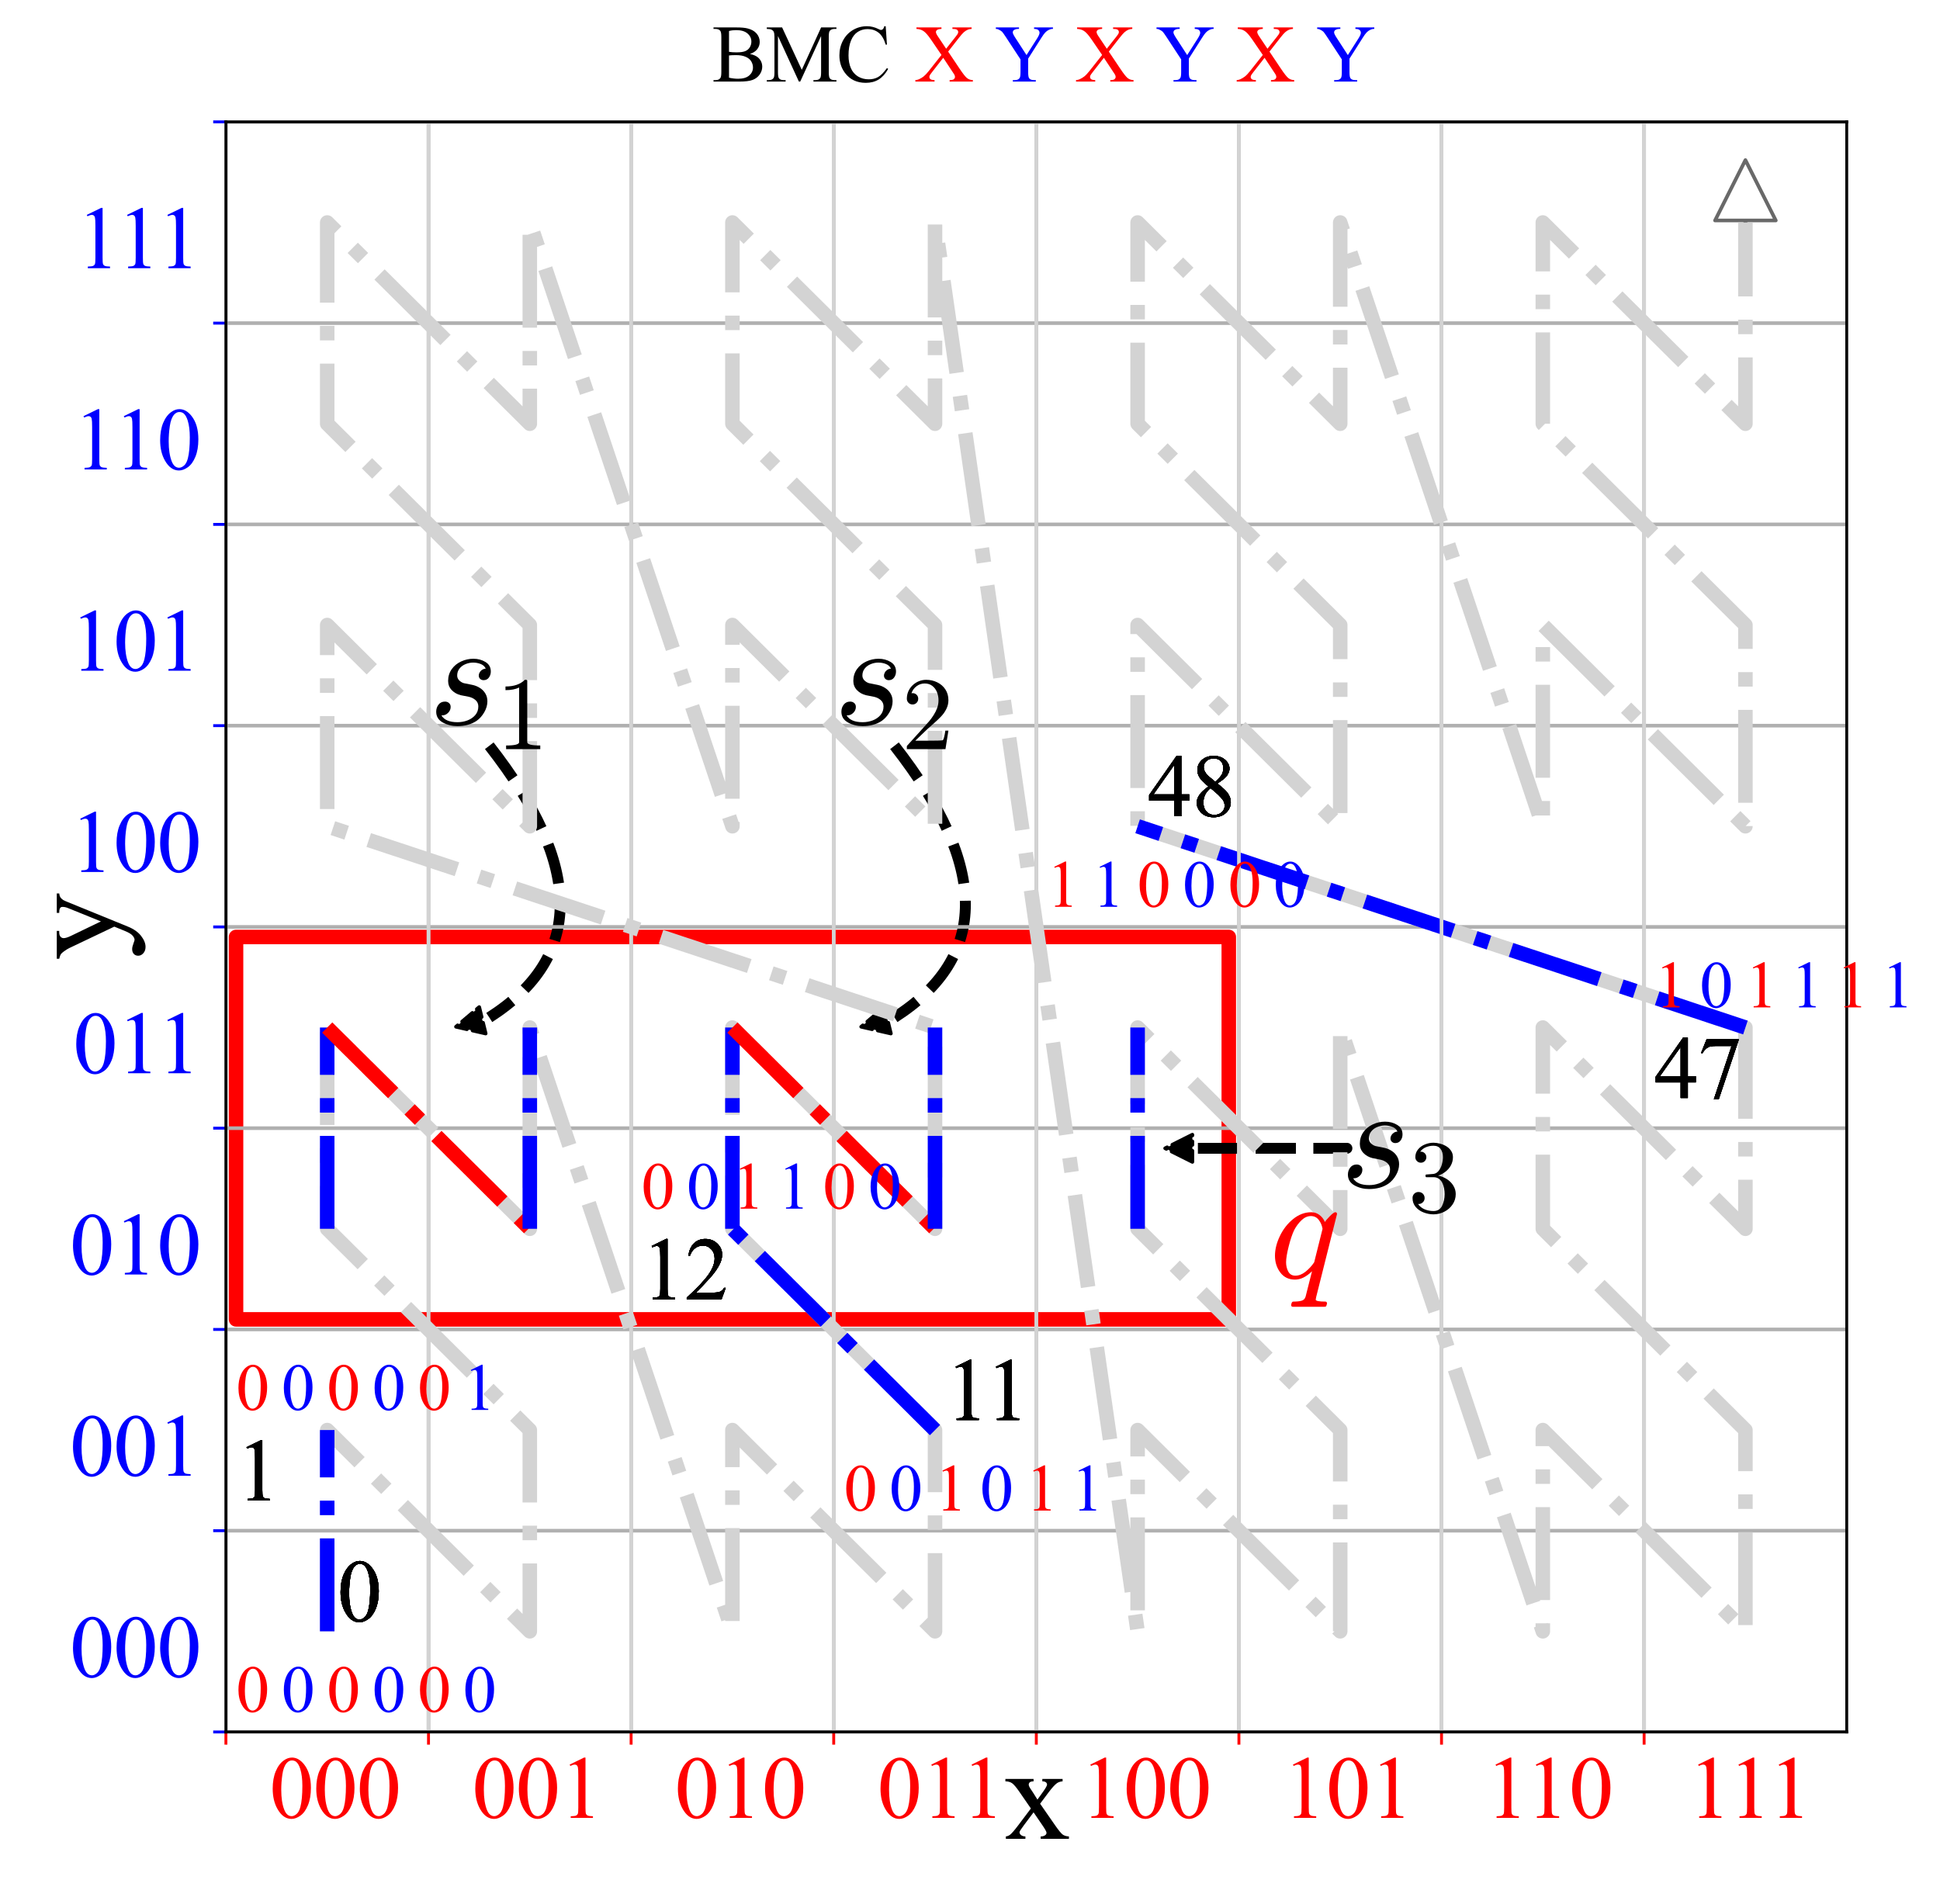 <?xml version="1.0" encoding="utf-8" standalone="no"?>
<!DOCTYPE svg PUBLIC "-//W3C//DTD SVG 1.1//EN"
  "http://www.w3.org/Graphics/SVG/1.1/DTD/svg11.dtd">
<svg xmlns:xlink="http://www.w3.org/1999/xlink" width="534.308pt" height="524.549pt" viewBox="0 0 534.308 524.549" xmlns="http://www.w3.org/2000/svg" version="1.1">
 <defs>
  <style type="text/css">*{stroke-linejoin: round; stroke-linecap: butt}</style>
 </defs>
 <g id="figure_1">
  <g id="patch_1">
   <path d="M 0 524.549 
L 534.308 524.549 
L 534.308 0 
L 0 0 
z
" style="fill: #ffffff"/>
  </g>
  <g id="axes_1">
   <g id="patch_2">
    <path d="M 62.218 477.084 
L 508.618 477.084 
L 508.618 33.564 
L 62.218 33.564 
z
" style="fill: #ffffff"/>
   </g>
   <g id="patch_3">
    <path d="M 65.008 363.432 
L 338.428 363.432 
L 338.428 258.096 
L 65.008 258.096 
L 65.008 363.432 
z
" clip-path="url(#p3f244a6ca2)" style="fill: none; stroke: #ff0000; stroke-width: 4; stroke-linejoin: miter"/>
   </g>
   <g id="patch_4">
    <path d="M 246.358 205.428 
Q 285.418 255.324 246.358 280.272 
" clip-path="url(#p3f244a6ca2)" style="fill: none; stroke-dasharray: 11.1,4.8; stroke-dashoffset: 0; stroke: #000000; stroke-width: 3; stroke-linejoin: miter"/>
   </g>
   <g id="patch_5">
    <path d="M 245.362 284.697 
Q 241.274 283.764 237.187 282.832 
Q 240.385 280.121 243.584 277.411 
z
" clip-path="url(#p3f244a6ca2)" style="stroke-dasharray: 3.7,1.6; stroke-dashoffset: 0; stroke: #000000; stroke-linecap: round"/>
   </g>
   <g id="patch_6">
    <path d="M 134.758 205.428 
Q 173.818 255.324 134.758 280.272 
" clip-path="url(#p3f244a6ca2)" style="fill: none; stroke-dasharray: 11.1,4.8; stroke-dashoffset: 0; stroke: #000000; stroke-width: 3; stroke-linejoin: miter"/>
   </g>
   <g id="patch_7">
    <path d="M 133.762 284.697 
Q 129.674 283.764 125.587 282.832 
Q 128.785 280.121 131.984 277.411 
z
" clip-path="url(#p3f244a6ca2)" style="stroke-dasharray: 3.7,1.6; stroke-dashoffset: 0; stroke: #000000; stroke-linecap: round"/>
   </g>
   <g id="patch_8">
    <path d="M 369.118 316.308 
Q 380.278 316.308 324.478 316.308 
" clip-path="url(#p3f244a6ca2)" style="fill: none; stroke-dasharray: 11.1,4.8; stroke-dashoffset: 0; stroke: #000000; stroke-width: 3; stroke-linejoin: miter"/>
   </g>
   <g id="patch_9">
    <path d="M 328.4 320.058 
Q 324.65 318.183 320.9 316.308 
Q 324.65 314.433 328.4 312.558 
z
" clip-path="url(#p3f244a6ca2)" style="stroke-dasharray: 6.4,1.6,1,1.6; stroke-dashoffset: 0; stroke: #000000; stroke-linecap: round"/>
   </g>
   <g id="patch_10">
    <path d="M 480.718 44.098 
L 489.088 60.73 
L 480.746 60.73 
L 480.746 61.284 
L 480.69 61.284 
L 480.69 60.73 
L 472.348 60.73 
L 480.718 44.098 
z
" clip-path="url(#p3f244a6ca2)" style="fill: none; stroke: #696969; stroke-linejoin: miter"/>
   </g>
   <g id="matplotlib.axis_1">
    <g id="xtick_1">
     <g id="line2d_1">
      <path d="M 62.218 477.084 
L 62.218 33.564 
" clip-path="url(#p3f244a6ca2)" style="fill: none; stroke: #b0b0b0; stroke-linecap: square"/>
     </g>
     <g id="line2d_2">
      <defs>
       <path id="m0cca8b094d" d="M 0 0 
L 0 3.5 
" style="stroke: #ff0000; stroke-width: 0.8"/>
      </defs>
      <g>
       <use xlink:href="#m0cca8b094d" x="62.218" y="477.084" style="fill: #ff0000; stroke: #ff0000; stroke-width: 0.8"/>
      </g>
     </g>
     <g id="text_1">
      <!--   000 -->
      <g style="fill: #ff0000" transform="translate(62.218 500.749) scale(0.24 -0.24)">
       <defs>
        <path id="TimesNewRomanPSMT-20" transform="scale(0.016)"/>
        <path id="TimesNewRomanPSMT-30" d="M 231 2094 
Q 231 2819 450 3342 
Q 669 3866 1031 4122 
Q 1313 4325 1613 4325 
Q 2100 4325 2488 3828 
Q 2972 3213 2972 2159 
Q 2972 1422 2759 906 
Q 2547 391 2217 158 
Q 1888 -75 1581 -75 
Q 975 -75 572 641 
Q 231 1244 231 2094 
z
M 844 2016 
Q 844 1141 1059 588 
Q 1238 122 1591 122 
Q 1759 122 1940 273 
Q 2122 425 2216 781 
Q 2359 1319 2359 2297 
Q 2359 3022 2209 3506 
Q 2097 3866 1919 4016 
Q 1791 4119 1609 4119 
Q 1397 4119 1231 3928 
Q 1006 3669 925 3112 
Q 844 2556 844 2016 
z
" transform="scale(0.016)"/>
       </defs>
       <use xlink:href="#TimesNewRomanPSMT-20"/>
       <use xlink:href="#TimesNewRomanPSMT-20" x="25"/>
       <use xlink:href="#TimesNewRomanPSMT-30" x="50"/>
       <use xlink:href="#TimesNewRomanPSMT-30" x="100"/>
       <use xlink:href="#TimesNewRomanPSMT-30" x="150"/>
      </g>
     </g>
    </g>
    <g id="xtick_2">
     <g id="line2d_3">
      <path d="M 118.018 477.084 
L 118.018 33.564 
" clip-path="url(#p3f244a6ca2)" style="fill: none; stroke: #b0b0b0; stroke-linecap: square"/>
     </g>
     <g id="line2d_4">
      <g>
       <use xlink:href="#m0cca8b094d" x="118.018" y="477.084" style="fill: #ff0000; stroke: #ff0000; stroke-width: 0.8"/>
      </g>
     </g>
     <g id="text_2">
      <!--   001 -->
      <g style="fill: #ff0000" transform="translate(118.018 500.749) scale(0.24 -0.24)">
       <defs>
        <path id="TimesNewRomanPSMT-31" d="M 750 3822 
L 1781 4325 
L 1884 4325 
L 1884 747 
Q 1884 391 1914 303 
Q 1944 216 2037 169 
Q 2131 122 2419 116 
L 2419 0 
L 825 0 
L 825 116 
Q 1125 122 1212 167 
Q 1300 213 1334 289 
Q 1369 366 1369 747 
L 1369 3034 
Q 1369 3497 1338 3628 
Q 1316 3728 1258 3775 
Q 1200 3822 1119 3822 
Q 1003 3822 797 3725 
L 750 3822 
z
" transform="scale(0.016)"/>
       </defs>
       <use xlink:href="#TimesNewRomanPSMT-20"/>
       <use xlink:href="#TimesNewRomanPSMT-20" x="25"/>
       <use xlink:href="#TimesNewRomanPSMT-30" x="50"/>
       <use xlink:href="#TimesNewRomanPSMT-30" x="100"/>
       <use xlink:href="#TimesNewRomanPSMT-31" x="150"/>
      </g>
     </g>
    </g>
    <g id="xtick_3">
     <g id="line2d_5">
      <path d="M 173.818 477.084 
L 173.818 33.564 
" clip-path="url(#p3f244a6ca2)" style="fill: none; stroke: #b0b0b0; stroke-linecap: square"/>
     </g>
     <g id="line2d_6">
      <g>
       <use xlink:href="#m0cca8b094d" x="173.818" y="477.084" style="fill: #ff0000; stroke: #ff0000; stroke-width: 0.8"/>
      </g>
     </g>
     <g id="text_3">
      <!--   010 -->
      <g style="fill: #ff0000" transform="translate(173.818 500.749) scale(0.24 -0.24)">
       <use xlink:href="#TimesNewRomanPSMT-20"/>
       <use xlink:href="#TimesNewRomanPSMT-20" x="25"/>
       <use xlink:href="#TimesNewRomanPSMT-30" x="50"/>
       <use xlink:href="#TimesNewRomanPSMT-31" x="100"/>
       <use xlink:href="#TimesNewRomanPSMT-30" x="150"/>
      </g>
     </g>
    </g>
    <g id="xtick_4">
     <g id="line2d_7">
      <path d="M 229.618 477.084 
L 229.618 33.564 
" clip-path="url(#p3f244a6ca2)" style="fill: none; stroke: #b0b0b0; stroke-linecap: square"/>
     </g>
     <g id="line2d_8">
      <g>
       <use xlink:href="#m0cca8b094d" x="229.618" y="477.084" style="fill: #ff0000; stroke: #ff0000; stroke-width: 0.8"/>
      </g>
     </g>
     <g id="text_4">
      <!--   011 -->
      <g style="fill: #ff0000" transform="translate(229.618 500.749) scale(0.24 -0.24)">
       <use xlink:href="#TimesNewRomanPSMT-20"/>
       <use xlink:href="#TimesNewRomanPSMT-20" x="25"/>
       <use xlink:href="#TimesNewRomanPSMT-30" x="50"/>
       <use xlink:href="#TimesNewRomanPSMT-31" x="100"/>
       <use xlink:href="#TimesNewRomanPSMT-31" x="146.25"/>
      </g>
     </g>
    </g>
    <g id="xtick_5">
     <g id="line2d_9">
      <path d="M 285.418 477.084 
L 285.418 33.564 
" clip-path="url(#p3f244a6ca2)" style="fill: none; stroke: #b0b0b0; stroke-linecap: square"/>
     </g>
     <g id="line2d_10">
      <g>
       <use xlink:href="#m0cca8b094d" x="285.418" y="477.084" style="fill: #ff0000; stroke: #ff0000; stroke-width: 0.8"/>
      </g>
     </g>
     <g id="text_5">
      <!--   100 -->
      <g style="fill: #ff0000" transform="translate(285.418 500.749) scale(0.24 -0.24)">
       <use xlink:href="#TimesNewRomanPSMT-20"/>
       <use xlink:href="#TimesNewRomanPSMT-20" x="25"/>
       <use xlink:href="#TimesNewRomanPSMT-31" x="50"/>
       <use xlink:href="#TimesNewRomanPSMT-30" x="100"/>
       <use xlink:href="#TimesNewRomanPSMT-30" x="150"/>
      </g>
     </g>
    </g>
    <g id="xtick_6">
     <g id="line2d_11">
      <path d="M 341.218 477.084 
L 341.218 33.564 
" clip-path="url(#p3f244a6ca2)" style="fill: none; stroke: #b0b0b0; stroke-linecap: square"/>
     </g>
     <g id="line2d_12">
      <g>
       <use xlink:href="#m0cca8b094d" x="341.218" y="477.084" style="fill: #ff0000; stroke: #ff0000; stroke-width: 0.8"/>
      </g>
     </g>
     <g id="text_6">
      <!--   101 -->
      <g style="fill: #ff0000" transform="translate(341.218 500.749) scale(0.24 -0.24)">
       <use xlink:href="#TimesNewRomanPSMT-20"/>
       <use xlink:href="#TimesNewRomanPSMT-20" x="25"/>
       <use xlink:href="#TimesNewRomanPSMT-31" x="50"/>
       <use xlink:href="#TimesNewRomanPSMT-30" x="100"/>
       <use xlink:href="#TimesNewRomanPSMT-31" x="150"/>
      </g>
     </g>
    </g>
    <g id="xtick_7">
     <g id="line2d_13">
      <path d="M 397.018 477.084 
L 397.018 33.564 
" clip-path="url(#p3f244a6ca2)" style="fill: none; stroke: #b0b0b0; stroke-linecap: square"/>
     </g>
     <g id="line2d_14">
      <g>
       <use xlink:href="#m0cca8b094d" x="397.018" y="477.084" style="fill: #ff0000; stroke: #ff0000; stroke-width: 0.8"/>
      </g>
     </g>
     <g id="text_7">
      <!--   110 -->
      <g style="fill: #ff0000" transform="translate(397.018 500.749) scale(0.24 -0.24)">
       <use xlink:href="#TimesNewRomanPSMT-20"/>
       <use xlink:href="#TimesNewRomanPSMT-20" x="25"/>
       <use xlink:href="#TimesNewRomanPSMT-31" x="50"/>
       <use xlink:href="#TimesNewRomanPSMT-31" x="96.25"/>
       <use xlink:href="#TimesNewRomanPSMT-30" x="146.25"/>
      </g>
     </g>
    </g>
    <g id="xtick_8">
     <g id="line2d_15">
      <path d="M 452.818 477.084 
L 452.818 33.564 
" clip-path="url(#p3f244a6ca2)" style="fill: none; stroke: #b0b0b0; stroke-linecap: square"/>
     </g>
     <g id="line2d_16">
      <g>
       <use xlink:href="#m0cca8b094d" x="452.818" y="477.084" style="fill: #ff0000; stroke: #ff0000; stroke-width: 0.8"/>
      </g>
     </g>
     <g id="text_8">
      <!--   111 -->
      <g style="fill: #ff0000" transform="translate(452.818 500.749) scale(0.24 -0.24)">
       <use xlink:href="#TimesNewRomanPSMT-20"/>
       <use xlink:href="#TimesNewRomanPSMT-20" x="25"/>
       <use xlink:href="#TimesNewRomanPSMT-31" x="50"/>
       <use xlink:href="#TimesNewRomanPSMT-31" x="96.25"/>
       <use xlink:href="#TimesNewRomanPSMT-31" x="142.5"/>
      </g>
     </g>
    </g>
    <g id="text_9">
     <!-- x -->
     <g transform="translate(276.418 506.517) scale(0.36 -0.36)">
      <defs>
       <path id="TimesNewRomanPSMT-78" d="M 84 2863 
L 1431 2863 
L 1431 2747 
Q 1303 2747 1251 2703 
Q 1200 2659 1200 2588 
Q 1200 2513 1309 2356 
Q 1344 2306 1413 2200 
L 1616 1875 
L 1850 2200 
Q 2075 2509 2075 2591 
Q 2075 2656 2022 2701 
Q 1969 2747 1850 2747 
L 1850 2863 
L 2819 2863 
L 2819 2747 
Q 2666 2738 2553 2663 
Q 2400 2556 2134 2200 
L 1744 1678 
L 2456 653 
Q 2719 275 2831 198 
Q 2944 122 3122 113 
L 3122 0 
L 1772 0 
L 1772 113 
Q 1913 113 1991 175 
Q 2050 219 2050 291 
Q 2050 363 1850 653 
L 1431 1266 
L 972 653 
Q 759 369 759 316 
Q 759 241 829 180 
Q 900 119 1041 113 
L 1041 0 
L 106 0 
L 106 113 
Q 219 128 303 191 
Q 422 281 703 653 
L 1303 1450 
L 759 2238 
Q 528 2575 401 2661 
Q 275 2747 84 2747 
L 84 2863 
z
" transform="scale(0.016)"/>
      </defs>
      <use xlink:href="#TimesNewRomanPSMT-78"/>
     </g>
    </g>
   </g>
   <g id="matplotlib.axis_2">
    <g id="ytick_1">
     <g id="line2d_17">
      <path d="M 62.218 477.084 
L 508.618 477.084 
" clip-path="url(#p3f244a6ca2)" style="fill: none; stroke: #b0b0b0; stroke-linecap: square"/>
     </g>
     <g id="line2d_18">
      <defs>
       <path id="m54878275e0" d="M 0 0 
L -3.5 0 
" style="stroke: #0000ff; stroke-width: 0.8"/>
      </defs>
      <g>
       <use xlink:href="#m54878275e0" x="62.218" y="477.084" style="fill: #0000ff; stroke: #0000ff; stroke-width: 0.8"/>
      </g>
     </g>
     <g id="text_10">
      <!-- 000 -->
      <g style="fill: #0000ff" transform="translate(19.218 461.952) scale(0.24 -0.24)">
       <use xlink:href="#TimesNewRomanPSMT-30"/>
       <use xlink:href="#TimesNewRomanPSMT-30" x="50"/>
       <use xlink:href="#TimesNewRomanPSMT-30" x="100"/>
      </g>
      <!--  -->
      <g style="fill: #0000ff" transform="translate(55.218 487.083) scale(0.24 -0.24)"/>
      <!--  -->
      <g style="fill: #0000ff" transform="translate(55.218 512.215) scale(0.24 -0.24)"/>
     </g>
    </g>
    <g id="ytick_2">
     <g id="line2d_19">
      <path d="M 62.218 421.644 
L 508.618 421.644 
" clip-path="url(#p3f244a6ca2)" style="fill: none; stroke: #b0b0b0; stroke-linecap: square"/>
     </g>
     <g id="line2d_20">
      <g>
       <use xlink:href="#m54878275e0" x="62.218" y="421.644" style="fill: #0000ff; stroke: #0000ff; stroke-width: 0.8"/>
      </g>
     </g>
     <g id="text_11">
      <!-- 001 -->
      <g style="fill: #0000ff" transform="translate(19.218 406.512) scale(0.24 -0.24)">
       <use xlink:href="#TimesNewRomanPSMT-30"/>
       <use xlink:href="#TimesNewRomanPSMT-30" x="50"/>
       <use xlink:href="#TimesNewRomanPSMT-31" x="100"/>
      </g>
      <!--  -->
      <g style="fill: #0000ff" transform="translate(55.218 431.643) scale(0.24 -0.24)"/>
      <!--  -->
      <g style="fill: #0000ff" transform="translate(55.218 456.775) scale(0.24 -0.24)"/>
     </g>
    </g>
    <g id="ytick_3">
     <g id="line2d_21">
      <path d="M 62.218 366.204 
L 508.618 366.204 
" clip-path="url(#p3f244a6ca2)" style="fill: none; stroke: #b0b0b0; stroke-linecap: square"/>
     </g>
     <g id="line2d_22">
      <g>
       <use xlink:href="#m54878275e0" x="62.218" y="366.204" style="fill: #0000ff; stroke: #0000ff; stroke-width: 0.8"/>
      </g>
     </g>
     <g id="text_12">
      <!-- 010 -->
      <g style="fill: #0000ff" transform="translate(19.218 351.072) scale(0.24 -0.24)">
       <use xlink:href="#TimesNewRomanPSMT-30"/>
       <use xlink:href="#TimesNewRomanPSMT-31" x="50"/>
       <use xlink:href="#TimesNewRomanPSMT-30" x="100"/>
      </g>
      <!--  -->
      <g style="fill: #0000ff" transform="translate(55.218 376.203) scale(0.24 -0.24)"/>
      <!--  -->
      <g style="fill: #0000ff" transform="translate(55.218 401.335) scale(0.24 -0.24)"/>
     </g>
    </g>
    <g id="ytick_4">
     <g id="line2d_23">
      <path d="M 62.218 310.764 
L 508.618 310.764 
" clip-path="url(#p3f244a6ca2)" style="fill: none; stroke: #b0b0b0; stroke-linecap: square"/>
     </g>
     <g id="line2d_24">
      <g>
       <use xlink:href="#m54878275e0" x="62.218" y="310.764" style="fill: #0000ff; stroke: #0000ff; stroke-width: 0.8"/>
      </g>
     </g>
     <g id="text_13">
      <!-- 011 -->
      <g style="fill: #0000ff" transform="translate(20.118 295.632) scale(0.24 -0.24)">
       <use xlink:href="#TimesNewRomanPSMT-30"/>
       <use xlink:href="#TimesNewRomanPSMT-31" x="50"/>
       <use xlink:href="#TimesNewRomanPSMT-31" x="96.25"/>
      </g>
      <!--  -->
      <g style="fill: #0000ff" transform="translate(55.218 320.763) scale(0.24 -0.24)"/>
      <!--  -->
      <g style="fill: #0000ff" transform="translate(55.218 345.895) scale(0.24 -0.24)"/>
     </g>
    </g>
    <g id="ytick_5">
     <g id="line2d_25">
      <path d="M 62.218 255.324 
L 508.618 255.324 
" clip-path="url(#p3f244a6ca2)" style="fill: none; stroke: #b0b0b0; stroke-linecap: square"/>
     </g>
     <g id="line2d_26">
      <g>
       <use xlink:href="#m54878275e0" x="62.218" y="255.324" style="fill: #0000ff; stroke: #0000ff; stroke-width: 0.8"/>
      </g>
     </g>
     <g id="text_14">
      <!-- 100 -->
      <g style="fill: #0000ff" transform="translate(19.218 240.191) scale(0.24 -0.24)">
       <use xlink:href="#TimesNewRomanPSMT-31"/>
       <use xlink:href="#TimesNewRomanPSMT-30" x="50"/>
       <use xlink:href="#TimesNewRomanPSMT-30" x="100"/>
      </g>
      <!--  -->
      <g style="fill: #0000ff" transform="translate(55.218 265.323) scale(0.24 -0.24)"/>
      <!--  -->
      <g style="fill: #0000ff" transform="translate(55.218 290.455) scale(0.24 -0.24)"/>
     </g>
    </g>
    <g id="ytick_6">
     <g id="line2d_27">
      <path d="M 62.218 199.884 
L 508.618 199.884 
" clip-path="url(#p3f244a6ca2)" style="fill: none; stroke: #b0b0b0; stroke-linecap: square"/>
     </g>
     <g id="line2d_28">
      <g>
       <use xlink:href="#m54878275e0" x="62.218" y="199.884" style="fill: #0000ff; stroke: #0000ff; stroke-width: 0.8"/>
      </g>
     </g>
     <g id="text_15">
      <!-- 101 -->
      <g style="fill: #0000ff" transform="translate(19.218 184.751) scale(0.24 -0.24)">
       <use xlink:href="#TimesNewRomanPSMT-31"/>
       <use xlink:href="#TimesNewRomanPSMT-30" x="50"/>
       <use xlink:href="#TimesNewRomanPSMT-31" x="100"/>
      </g>
      <!--  -->
      <g style="fill: #0000ff" transform="translate(55.218 209.883) scale(0.24 -0.24)"/>
      <!--  -->
      <g style="fill: #0000ff" transform="translate(55.218 235.015) scale(0.24 -0.24)"/>
     </g>
    </g>
    <g id="ytick_7">
     <g id="line2d_29">
      <path d="M 62.218 144.444 
L 508.618 144.444 
" clip-path="url(#p3f244a6ca2)" style="fill: none; stroke: #b0b0b0; stroke-linecap: square"/>
     </g>
     <g id="line2d_30">
      <g>
       <use xlink:href="#m54878275e0" x="62.218" y="144.444" style="fill: #0000ff; stroke: #0000ff; stroke-width: 0.8"/>
      </g>
     </g>
     <g id="text_16">
      <!-- 110 -->
      <g style="fill: #0000ff" transform="translate(20.118 129.311) scale(0.24 -0.24)">
       <use xlink:href="#TimesNewRomanPSMT-31"/>
       <use xlink:href="#TimesNewRomanPSMT-31" x="46.25"/>
       <use xlink:href="#TimesNewRomanPSMT-30" x="96.25"/>
      </g>
      <!--  -->
      <g style="fill: #0000ff" transform="translate(55.218 154.443) scale(0.24 -0.24)"/>
      <!--  -->
      <g style="fill: #0000ff" transform="translate(55.218 179.575) scale(0.24 -0.24)"/>
     </g>
    </g>
    <g id="ytick_8">
     <g id="line2d_31">
      <path d="M 62.218 89.004 
L 508.618 89.004 
" clip-path="url(#p3f244a6ca2)" style="fill: none; stroke: #b0b0b0; stroke-linecap: square"/>
     </g>
     <g id="line2d_32">
      <g>
       <use xlink:href="#m54878275e0" x="62.218" y="89.004" style="fill: #0000ff; stroke: #0000ff; stroke-width: 0.8"/>
      </g>
     </g>
     <g id="text_17">
      <!-- 111 -->
      <g style="fill: #0000ff" transform="translate(21.018 73.871) scale(0.24 -0.24)">
       <use xlink:href="#TimesNewRomanPSMT-31"/>
       <use xlink:href="#TimesNewRomanPSMT-31" x="46.25"/>
       <use xlink:href="#TimesNewRomanPSMT-31" x="92.5"/>
      </g>
      <!--  -->
      <g style="fill: #0000ff" transform="translate(55.218 99.003) scale(0.24 -0.24)"/>
      <!--  -->
      <g style="fill: #0000ff" transform="translate(55.218 124.135) scale(0.24 -0.24)"/>
     </g>
    </g>
    <g id="ytick_9">
     <g id="line2d_33">
      <path d="M 62.218 33.564 
L 508.618 33.564 
" clip-path="url(#p3f244a6ca2)" style="fill: none; stroke: #b0b0b0; stroke-linecap: square"/>
     </g>
     <g id="line2d_34">
      <g>
       <use xlink:href="#m54878275e0" x="62.218" y="33.564" style="fill: #0000ff; stroke: #0000ff; stroke-width: 0.8"/>
      </g>
     </g>
    </g>
    <g id="text_18">
     <!-- y -->
     <g transform="translate(32.13 264.324) rotate(-90) scale(0.36 -0.36)">
      <defs>
       <path id="TimesNewRomanPSMT-79" d="M 38 2863 
L 1372 2863 
L 1372 2747 
L 1306 2747 
Q 1166 2747 1095 2686 
Q 1025 2625 1025 2534 
Q 1025 2413 1128 2197 
L 1825 753 
L 2466 2334 
Q 2519 2463 2519 2588 
Q 2519 2644 2497 2672 
Q 2472 2706 2419 2726 
Q 2366 2747 2231 2747 
L 2231 2863 
L 3163 2863 
L 3163 2747 
Q 3047 2734 2984 2696 
Q 2922 2659 2847 2556 
Q 2819 2513 2741 2316 
L 1575 -541 
Q 1406 -956 1132 -1168 
Q 859 -1381 606 -1381 
Q 422 -1381 303 -1275 
Q 184 -1169 184 -1031 
Q 184 -900 270 -820 
Q 356 -741 506 -741 
Q 609 -741 788 -809 
Q 913 -856 944 -856 
Q 1038 -856 1148 -759 
Q 1259 -663 1372 -384 
L 1575 113 
L 547 2272 
Q 500 2369 397 2513 
Q 319 2622 269 2659 
Q 197 2709 38 2747 
L 38 2863 
z
" transform="scale(0.016)"/>
      </defs>
      <use xlink:href="#TimesNewRomanPSMT-79"/>
     </g>
    </g>
   </g>
   <g id="line2d_35">
    <path d="M 90.118 449.364 
L 90.118 393.924 
L 145.918 449.364 
L 145.918 393.924 
L 90.118 338.484 
L 90.118 283.044 
L 145.918 338.484 
L 145.918 283.044 
L 201.718 449.364 
L 201.718 393.924 
L 257.518 449.364 
L 257.518 393.924 
L 201.718 338.484 
L 201.718 283.044 
L 257.518 338.484 
L 257.518 283.044 
L 90.118 227.604 
L 90.118 172.164 
L 145.918 227.604 
L 145.918 172.164 
L 90.118 116.724 
L 90.118 61.284 
L 145.918 116.724 
L 145.918 61.284 
L 201.718 227.604 
L 201.718 172.164 
L 257.518 227.604 
L 257.518 172.164 
L 201.718 116.724 
L 201.718 61.284 
L 257.518 116.724 
L 257.518 61.284 
L 313.318 449.364 
L 313.318 393.924 
L 369.118 449.364 
L 369.118 393.924 
L 313.318 338.484 
L 313.318 283.044 
L 369.118 338.484 
L 369.118 283.044 
L 424.918 449.364 
L 424.918 393.924 
L 480.718 449.364 
L 480.718 393.924 
L 424.918 338.484 
L 424.918 283.044 
L 480.718 338.484 
L 480.718 283.044 
L 313.318 227.604 
L 313.318 172.164 
L 369.118 227.604 
L 369.118 172.164 
L 313.318 116.724 
L 313.318 61.284 
L 369.118 116.724 
L 369.118 61.284 
L 424.918 227.604 
L 424.918 172.164 
L 480.718 227.604 
L 480.718 172.164 
L 424.918 116.724 
L 424.918 61.284 
L 480.718 116.724 
L 480.718 61.284 
" clip-path="url(#p3f244a6ca2)" style="fill: none; stroke-dasharray: 25.6,6.4,4,6.4; stroke-dashoffset: 0; stroke: #d3d3d3; stroke-width: 4"/>
   </g>
   <g id="line2d_36">
    <path d="M 90.118 449.364 
L 90.118 393.924 
" clip-path="url(#p3f244a6ca2)" style="fill: none; stroke-dasharray: 25.6,6.4,4,6.4; stroke-dashoffset: 0; stroke: #0000ff; stroke-width: 4"/>
   </g>
   <g id="line2d_37">
    <path d="M 90.118 338.484 
L 90.118 283.044 
" clip-path="url(#p3f244a6ca2)" style="fill: none; stroke-dasharray: 25.6,6.4,4,6.4; stroke-dashoffset: 0; stroke: #0000ff; stroke-width: 4"/>
   </g>
   <g id="line2d_38">
    <path d="M 90.118 283.044 
L 145.918 338.484 
" clip-path="url(#p3f244a6ca2)" style="fill: none; stroke-dasharray: 25.6,6.4,4,6.4; stroke-dashoffset: 0; stroke: #ff0000; stroke-width: 4"/>
   </g>
   <g id="line2d_39">
    <path d="M 145.918 338.484 
L 145.918 283.044 
" clip-path="url(#p3f244a6ca2)" style="fill: none; stroke-dasharray: 25.6,6.4,4,6.4; stroke-dashoffset: 0; stroke: #0000ff; stroke-width: 4"/>
   </g>
   <g id="line2d_40">
    <path d="M 257.518 393.924 
L 201.718 338.484 
" clip-path="url(#p3f244a6ca2)" style="fill: none; stroke-dasharray: 25.6,6.4,4,6.4; stroke-dashoffset: 0; stroke: #0000ff; stroke-width: 4"/>
   </g>
   <g id="line2d_41">
    <path d="M 201.718 338.484 
L 201.718 283.044 
" clip-path="url(#p3f244a6ca2)" style="fill: none; stroke-dasharray: 25.6,6.4,4,6.4; stroke-dashoffset: 0; stroke: #0000ff; stroke-width: 4"/>
   </g>
   <g id="line2d_42">
    <path d="M 201.718 283.044 
L 257.518 338.484 
" clip-path="url(#p3f244a6ca2)" style="fill: none; stroke-dasharray: 25.6,6.4,4,6.4; stroke-dashoffset: 0; stroke: #ff0000; stroke-width: 4"/>
   </g>
   <g id="line2d_43">
    <path d="M 257.518 338.484 
L 257.518 283.044 
" clip-path="url(#p3f244a6ca2)" style="fill: none; stroke-dasharray: 25.6,6.4,4,6.4; stroke-dashoffset: 0; stroke: #0000ff; stroke-width: 4"/>
   </g>
   <g id="line2d_44">
    <path d="M 313.318 338.484 
L 313.318 283.044 
" clip-path="url(#p3f244a6ca2)" style="fill: none; stroke-dasharray: 25.6,6.4,4,6.4; stroke-dashoffset: 0; stroke: #0000ff; stroke-width: 4"/>
   </g>
   <g id="line2d_45">
    <path d="M 480.718 283.044 
L 313.318 227.604 
" clip-path="url(#p3f244a6ca2)" style="fill: none; stroke-dasharray: 25.6,6.4,4,6.4; stroke-dashoffset: 0; stroke: #0000ff; stroke-width: 4"/>
   </g>
   <g id="line2d_46">
    <path d="M 118.018 477.084 
L 118.018 33.564 
" clip-path="url(#p3f244a6ca2)" style="fill: none; stroke: #d3d3d3; stroke-linecap: square"/>
   </g>
   <g id="line2d_47">
    <path d="M 173.818 477.084 
L 173.818 33.564 
" clip-path="url(#p3f244a6ca2)" style="fill: none; stroke: #d3d3d3; stroke-linecap: square"/>
   </g>
   <g id="line2d_48">
    <path d="M 229.618 477.084 
L 229.618 33.564 
" clip-path="url(#p3f244a6ca2)" style="fill: none; stroke: #d3d3d3; stroke-linecap: square"/>
   </g>
   <g id="line2d_49">
    <path d="M 285.418 477.084 
L 285.418 33.564 
" clip-path="url(#p3f244a6ca2)" style="fill: none; stroke: #d3d3d3; stroke-linecap: square"/>
   </g>
   <g id="line2d_50">
    <path d="M 341.218 477.084 
L 341.218 33.564 
" clip-path="url(#p3f244a6ca2)" style="fill: none; stroke: #d3d3d3; stroke-linecap: square"/>
   </g>
   <g id="line2d_51">
    <path d="M 397.018 477.084 
L 397.018 33.564 
" clip-path="url(#p3f244a6ca2)" style="fill: none; stroke: #d3d3d3; stroke-linecap: square"/>
   </g>
   <g id="line2d_52">
    <path d="M 452.818 477.084 
L 452.818 33.564 
" clip-path="url(#p3f244a6ca2)" style="fill: none; stroke: #d3d3d3; stroke-linecap: square"/>
   </g>
   <g id="patch_11">
    <path d="M 62.218 477.084 
L 62.218 33.564 
" style="fill: none; stroke: #000000; stroke-width: 0.8; stroke-linejoin: miter; stroke-linecap: square"/>
   </g>
   <g id="patch_12">
    <path d="M 508.618 477.084 
L 508.618 33.564 
" style="fill: none; stroke: #000000; stroke-width: 0.8; stroke-linejoin: miter; stroke-linecap: square"/>
   </g>
   <g id="patch_13">
    <path d="M 62.218 477.084 
L 508.618 477.084 
" style="fill: none; stroke: #000000; stroke-width: 0.8; stroke-linejoin: miter; stroke-linecap: square"/>
   </g>
   <g id="patch_14">
    <path d="M 62.218 33.564 
L 508.618 33.564 
" style="fill: none; stroke: #000000; stroke-width: 0.8; stroke-linejoin: miter; stroke-linecap: square"/>
   </g>
   <g id="text_19">
    <!-- 0 -->
    <g style="fill: #ff0000" transform="translate(65.008 471.54) scale(0.18 -0.18)">
     <use xlink:href="#TimesNewRomanPSMT-30"/>
    </g>
   </g>
   <g id="text_20">
    <!-- 0 -->
    <g transform="translate(92.908 446.592) scale(0.24 -0.24)">
     <use xlink:href="#TimesNewRomanPSMT-30"/>
    </g>
   </g>
   <g id="text_21">
    <!-- 0 -->
    <g style="fill: #0000ff" transform="translate(77.508 471.54) scale(0.18 -0.18)">
     <use xlink:href="#TimesNewRomanPSMT-30"/>
    </g>
   </g>
   <g id="text_22">
    <!-- 0 -->
    <g transform="translate(92.908 446.592) scale(0.24 -0.24)">
     <use xlink:href="#TimesNewRomanPSMT-30"/>
    </g>
   </g>
   <g id="text_23">
    <!-- 0 -->
    <g style="fill: #ff0000" transform="translate(90.008 471.54) scale(0.18 -0.18)">
     <use xlink:href="#TimesNewRomanPSMT-30"/>
    </g>
   </g>
   <g id="text_24">
    <!-- 0 -->
    <g transform="translate(92.908 446.592) scale(0.24 -0.24)">
     <use xlink:href="#TimesNewRomanPSMT-30"/>
    </g>
   </g>
   <g id="text_25">
    <!-- 0 -->
    <g style="fill: #0000ff" transform="translate(102.508 471.54) scale(0.18 -0.18)">
     <use xlink:href="#TimesNewRomanPSMT-30"/>
    </g>
   </g>
   <g id="text_26">
    <!-- 0 -->
    <g transform="translate(92.908 446.592) scale(0.24 -0.24)">
     <use xlink:href="#TimesNewRomanPSMT-30"/>
    </g>
   </g>
   <g id="text_27">
    <!-- 0 -->
    <g style="fill: #ff0000" transform="translate(115.008 471.54) scale(0.18 -0.18)">
     <use xlink:href="#TimesNewRomanPSMT-30"/>
    </g>
   </g>
   <g id="text_28">
    <!-- 0 -->
    <g transform="translate(92.908 446.592) scale(0.24 -0.24)">
     <use xlink:href="#TimesNewRomanPSMT-30"/>
    </g>
   </g>
   <g id="text_29">
    <!-- 0 -->
    <g style="fill: #0000ff" transform="translate(127.508 471.54) scale(0.18 -0.18)">
     <use xlink:href="#TimesNewRomanPSMT-30"/>
    </g>
   </g>
   <g id="text_30">
    <!-- 0 -->
    <g transform="translate(92.908 446.592) scale(0.24 -0.24)">
     <use xlink:href="#TimesNewRomanPSMT-30"/>
    </g>
   </g>
   <g id="text_31">
    <!-- 0 -->
    <g style="fill: #ff0000" transform="translate(65.008 388.38) scale(0.18 -0.18)">
     <use xlink:href="#TimesNewRomanPSMT-30"/>
    </g>
   </g>
   <g id="text_32">
    <!-- 1 -->
    <g transform="translate(65.008 413.328) scale(0.24 -0.24)">
     <use xlink:href="#TimesNewRomanPSMT-31"/>
    </g>
   </g>
   <g id="text_33">
    <!-- 0 -->
    <g style="fill: #0000ff" transform="translate(77.508 388.38) scale(0.18 -0.18)">
     <use xlink:href="#TimesNewRomanPSMT-30"/>
    </g>
   </g>
   <g id="text_34">
    <!-- 1 -->
    <g transform="translate(65.008 413.328) scale(0.24 -0.24)">
     <use xlink:href="#TimesNewRomanPSMT-31"/>
    </g>
   </g>
   <g id="text_35">
    <!-- 0 -->
    <g style="fill: #ff0000" transform="translate(90.008 388.38) scale(0.18 -0.18)">
     <use xlink:href="#TimesNewRomanPSMT-30"/>
    </g>
   </g>
   <g id="text_36">
    <!-- 1 -->
    <g transform="translate(65.008 413.328) scale(0.24 -0.24)">
     <use xlink:href="#TimesNewRomanPSMT-31"/>
    </g>
   </g>
   <g id="text_37">
    <!-- 0 -->
    <g style="fill: #0000ff" transform="translate(102.508 388.38) scale(0.18 -0.18)">
     <use xlink:href="#TimesNewRomanPSMT-30"/>
    </g>
   </g>
   <g id="text_38">
    <!-- 1 -->
    <g transform="translate(65.008 413.328) scale(0.24 -0.24)">
     <use xlink:href="#TimesNewRomanPSMT-31"/>
    </g>
   </g>
   <g id="text_39">
    <!-- 0 -->
    <g style="fill: #ff0000" transform="translate(115.008 388.38) scale(0.18 -0.18)">
     <use xlink:href="#TimesNewRomanPSMT-30"/>
    </g>
   </g>
   <g id="text_40">
    <!-- 1 -->
    <g transform="translate(65.008 413.328) scale(0.24 -0.24)">
     <use xlink:href="#TimesNewRomanPSMT-31"/>
    </g>
   </g>
   <g id="text_41">
    <!-- 1 -->
    <g style="fill: #0000ff" transform="translate(127.508 388.38) scale(0.18 -0.18)">
     <use xlink:href="#TimesNewRomanPSMT-31"/>
    </g>
   </g>
   <g id="text_42">
    <!-- 1 -->
    <g transform="translate(65.008 413.328) scale(0.24 -0.24)">
     <use xlink:href="#TimesNewRomanPSMT-31"/>
    </g>
   </g>
   <g id="text_43">
    <!-- 0 -->
    <g style="fill: #ff0000" transform="translate(232.408 416.1) scale(0.18 -0.18)">
     <use xlink:href="#TimesNewRomanPSMT-30"/>
    </g>
   </g>
   <g id="text_44">
    <!-- 11 -->
    <g transform="translate(260.308 391.152) scale(0.24 -0.24)">
     <use xlink:href="#TimesNewRomanPSMT-31"/>
     <use xlink:href="#TimesNewRomanPSMT-31" x="46.25"/>
    </g>
   </g>
   <g id="text_45">
    <!-- 0 -->
    <g style="fill: #0000ff" transform="translate(244.908 416.1) scale(0.18 -0.18)">
     <use xlink:href="#TimesNewRomanPSMT-30"/>
    </g>
   </g>
   <g id="text_46">
    <!-- 11 -->
    <g transform="translate(260.308 391.152) scale(0.24 -0.24)">
     <use xlink:href="#TimesNewRomanPSMT-31"/>
     <use xlink:href="#TimesNewRomanPSMT-31" x="46.25"/>
    </g>
   </g>
   <g id="text_47">
    <!-- 1 -->
    <g style="fill: #ff0000" transform="translate(257.408 416.1) scale(0.18 -0.18)">
     <use xlink:href="#TimesNewRomanPSMT-31"/>
    </g>
   </g>
   <g id="text_48">
    <!-- 11 -->
    <g transform="translate(260.308 391.152) scale(0.24 -0.24)">
     <use xlink:href="#TimesNewRomanPSMT-31"/>
     <use xlink:href="#TimesNewRomanPSMT-31" x="46.25"/>
    </g>
   </g>
   <g id="text_49">
    <!-- 0 -->
    <g style="fill: #0000ff" transform="translate(269.908 416.1) scale(0.18 -0.18)">
     <use xlink:href="#TimesNewRomanPSMT-30"/>
    </g>
   </g>
   <g id="text_50">
    <!-- 11 -->
    <g transform="translate(260.308 391.152) scale(0.24 -0.24)">
     <use xlink:href="#TimesNewRomanPSMT-31"/>
     <use xlink:href="#TimesNewRomanPSMT-31" x="46.25"/>
    </g>
   </g>
   <g id="text_51">
    <!-- 1 -->
    <g style="fill: #ff0000" transform="translate(282.408 416.1) scale(0.18 -0.18)">
     <use xlink:href="#TimesNewRomanPSMT-31"/>
    </g>
   </g>
   <g id="text_52">
    <!-- 11 -->
    <g transform="translate(260.308 391.152) scale(0.24 -0.24)">
     <use xlink:href="#TimesNewRomanPSMT-31"/>
     <use xlink:href="#TimesNewRomanPSMT-31" x="46.25"/>
    </g>
   </g>
   <g id="text_53">
    <!-- 1 -->
    <g style="fill: #0000ff" transform="translate(294.908 416.1) scale(0.18 -0.18)">
     <use xlink:href="#TimesNewRomanPSMT-31"/>
    </g>
   </g>
   <g id="text_54">
    <!-- 11 -->
    <g transform="translate(260.308 391.152) scale(0.24 -0.24)">
     <use xlink:href="#TimesNewRomanPSMT-31"/>
     <use xlink:href="#TimesNewRomanPSMT-31" x="46.25"/>
    </g>
   </g>
   <g id="text_55">
    <!-- 0 -->
    <g style="fill: #ff0000" transform="translate(176.608 332.94) scale(0.18 -0.18)">
     <use xlink:href="#TimesNewRomanPSMT-30"/>
    </g>
   </g>
   <g id="text_56">
    <!-- 12 -->
    <g transform="translate(176.608 357.888) scale(0.24 -0.24)">
     <defs>
      <path id="TimesNewRomanPSMT-32" d="M 2934 816 
L 2638 0 
L 138 0 
L 138 116 
Q 1241 1122 1691 1759 
Q 2141 2397 2141 2925 
Q 2141 3328 1894 3587 
Q 1647 3847 1303 3847 
Q 991 3847 742 3664 
Q 494 3481 375 3128 
L 259 3128 
Q 338 3706 661 4015 
Q 984 4325 1469 4325 
Q 1984 4325 2329 3994 
Q 2675 3663 2675 3213 
Q 2675 2891 2525 2569 
Q 2294 2063 1775 1497 
Q 997 647 803 472 
L 1909 472 
Q 2247 472 2383 497 
Q 2519 522 2628 598 
Q 2738 675 2819 816 
L 2934 816 
z
" transform="scale(0.016)"/>
     </defs>
     <use xlink:href="#TimesNewRomanPSMT-31"/>
     <use xlink:href="#TimesNewRomanPSMT-32" x="50"/>
    </g>
   </g>
   <g id="text_57">
    <!-- 0 -->
    <g style="fill: #0000ff" transform="translate(189.108 332.94) scale(0.18 -0.18)">
     <use xlink:href="#TimesNewRomanPSMT-30"/>
    </g>
   </g>
   <g id="text_58">
    <!-- 12 -->
    <g transform="translate(176.608 357.888) scale(0.24 -0.24)">
     <use xlink:href="#TimesNewRomanPSMT-31"/>
     <use xlink:href="#TimesNewRomanPSMT-32" x="50"/>
    </g>
   </g>
   <g id="text_59">
    <!-- 1 -->
    <g style="fill: #ff0000" transform="translate(201.608 332.94) scale(0.18 -0.18)">
     <use xlink:href="#TimesNewRomanPSMT-31"/>
    </g>
   </g>
   <g id="text_60">
    <!-- 12 -->
    <g transform="translate(176.608 357.888) scale(0.24 -0.24)">
     <use xlink:href="#TimesNewRomanPSMT-31"/>
     <use xlink:href="#TimesNewRomanPSMT-32" x="50"/>
    </g>
   </g>
   <g id="text_61">
    <!-- 1 -->
    <g style="fill: #0000ff" transform="translate(214.108 332.94) scale(0.18 -0.18)">
     <use xlink:href="#TimesNewRomanPSMT-31"/>
    </g>
   </g>
   <g id="text_62">
    <!-- 12 -->
    <g transform="translate(176.608 357.888) scale(0.24 -0.24)">
     <use xlink:href="#TimesNewRomanPSMT-31"/>
     <use xlink:href="#TimesNewRomanPSMT-32" x="50"/>
    </g>
   </g>
   <g id="text_63">
    <!-- 0 -->
    <g style="fill: #ff0000" transform="translate(226.608 332.94) scale(0.18 -0.18)">
     <use xlink:href="#TimesNewRomanPSMT-30"/>
    </g>
   </g>
   <g id="text_64">
    <!-- 12 -->
    <g transform="translate(176.608 357.888) scale(0.24 -0.24)">
     <use xlink:href="#TimesNewRomanPSMT-31"/>
     <use xlink:href="#TimesNewRomanPSMT-32" x="50"/>
    </g>
   </g>
   <g id="text_65">
    <!-- 0 -->
    <g style="fill: #0000ff" transform="translate(239.108 332.94) scale(0.18 -0.18)">
     <use xlink:href="#TimesNewRomanPSMT-30"/>
    </g>
   </g>
   <g id="text_66">
    <!-- 12 -->
    <g transform="translate(176.608 357.888) scale(0.24 -0.24)">
     <use xlink:href="#TimesNewRomanPSMT-31"/>
     <use xlink:href="#TimesNewRomanPSMT-32" x="50"/>
    </g>
   </g>
   <g id="text_67">
    <!-- 1 -->
    <g style="fill: #ff0000" transform="translate(455.608 277.5) scale(0.18 -0.18)">
     <use xlink:href="#TimesNewRomanPSMT-31"/>
    </g>
   </g>
   <g id="text_68">
    <!-- 47 -->
    <g transform="translate(455.608 302.448) scale(0.24 -0.24)">
     <defs>
      <path id="TimesNewRomanPSMT-34" d="M 2978 1563 
L 2978 1119 
L 2409 1119 
L 2409 0 
L 1894 0 
L 1894 1119 
L 100 1119 
L 100 1519 
L 2066 4325 
L 2409 4325 
L 2409 1563 
L 2978 1563 
z
M 1894 1563 
L 1894 3666 
L 406 1563 
L 1894 1563 
z
" transform="scale(0.016)"/>
      <path id="TimesNewRomanPSMT-37" d="M 644 4238 
L 2916 4238 
L 2916 4119 
L 1503 -88 
L 1153 -88 
L 2419 3728 
L 1253 3728 
Q 900 3728 750 3644 
Q 488 3500 328 3200 
L 238 3234 
L 644 4238 
z
" transform="scale(0.016)"/>
     </defs>
     <use xlink:href="#TimesNewRomanPSMT-34"/>
     <use xlink:href="#TimesNewRomanPSMT-37" x="50"/>
    </g>
   </g>
   <g id="text_69">
    <!-- 0 -->
    <g style="fill: #0000ff" transform="translate(468.108 277.5) scale(0.18 -0.18)">
     <use xlink:href="#TimesNewRomanPSMT-30"/>
    </g>
   </g>
   <g id="text_70">
    <!-- 47 -->
    <g transform="translate(455.608 302.448) scale(0.24 -0.24)">
     <use xlink:href="#TimesNewRomanPSMT-34"/>
     <use xlink:href="#TimesNewRomanPSMT-37" x="50"/>
    </g>
   </g>
   <g id="text_71">
    <!-- 1 -->
    <g style="fill: #ff0000" transform="translate(480.608 277.5) scale(0.18 -0.18)">
     <use xlink:href="#TimesNewRomanPSMT-31"/>
    </g>
   </g>
   <g id="text_72">
    <!-- 47 -->
    <g transform="translate(455.608 302.448) scale(0.24 -0.24)">
     <use xlink:href="#TimesNewRomanPSMT-34"/>
     <use xlink:href="#TimesNewRomanPSMT-37" x="50"/>
    </g>
   </g>
   <g id="text_73">
    <!-- 1 -->
    <g style="fill: #0000ff" transform="translate(493.108 277.5) scale(0.18 -0.18)">
     <use xlink:href="#TimesNewRomanPSMT-31"/>
    </g>
   </g>
   <g id="text_74">
    <!-- 47 -->
    <g transform="translate(455.608 302.448) scale(0.24 -0.24)">
     <use xlink:href="#TimesNewRomanPSMT-34"/>
     <use xlink:href="#TimesNewRomanPSMT-37" x="50"/>
    </g>
   </g>
   <g id="text_75">
    <!-- 1 -->
    <g style="fill: #ff0000" transform="translate(505.608 277.5) scale(0.18 -0.18)">
     <use xlink:href="#TimesNewRomanPSMT-31"/>
    </g>
   </g>
   <g id="text_76">
    <!-- 47 -->
    <g transform="translate(455.608 302.448) scale(0.24 -0.24)">
     <use xlink:href="#TimesNewRomanPSMT-34"/>
     <use xlink:href="#TimesNewRomanPSMT-37" x="50"/>
    </g>
   </g>
   <g id="text_77">
    <!-- 1 -->
    <g style="fill: #0000ff" transform="translate(518.108 277.5) scale(0.18 -0.18)">
     <use xlink:href="#TimesNewRomanPSMT-31"/>
    </g>
   </g>
   <g id="text_78">
    <!-- 47 -->
    <g transform="translate(455.608 302.448) scale(0.24 -0.24)">
     <use xlink:href="#TimesNewRomanPSMT-34"/>
     <use xlink:href="#TimesNewRomanPSMT-37" x="50"/>
    </g>
   </g>
   <g id="text_79">
    <!-- 1 -->
    <g style="fill: #ff0000" transform="translate(288.208 249.78) scale(0.18 -0.18)">
     <use xlink:href="#TimesNewRomanPSMT-31"/>
    </g>
   </g>
   <g id="text_80">
    <!-- 48 -->
    <g transform="translate(316.108 224.832) scale(0.24 -0.24)">
     <defs>
      <path id="TimesNewRomanPSMT-38" d="M 1228 2134 
Q 725 2547 579 2797 
Q 434 3047 434 3316 
Q 434 3728 753 4026 
Q 1072 4325 1600 4325 
Q 2113 4325 2425 4047 
Q 2738 3769 2738 3413 
Q 2738 3175 2569 2928 
Q 2400 2681 1866 2347 
Q 2416 1922 2594 1678 
Q 2831 1359 2831 1006 
Q 2831 559 2490 242 
Q 2150 -75 1597 -75 
Q 994 -75 656 303 
Q 388 606 388 966 
Q 388 1247 577 1523 
Q 766 1800 1228 2134 
z
M 1719 2469 
Q 2094 2806 2194 3001 
Q 2294 3197 2294 3444 
Q 2294 3772 2109 3958 
Q 1925 4144 1606 4144 
Q 1288 4144 1088 3959 
Q 888 3775 888 3528 
Q 888 3366 970 3203 
Q 1053 3041 1206 2894 
L 1719 2469 
z
M 1375 2016 
Q 1116 1797 991 1539 
Q 866 1281 866 981 
Q 866 578 1086 336 
Q 1306 94 1647 94 
Q 1984 94 2187 284 
Q 2391 475 2391 747 
Q 2391 972 2272 1150 
Q 2050 1481 1375 2016 
z
" transform="scale(0.016)"/>
     </defs>
     <use xlink:href="#TimesNewRomanPSMT-34"/>
     <use xlink:href="#TimesNewRomanPSMT-38" x="50"/>
    </g>
   </g>
   <g id="text_81">
    <!-- 1 -->
    <g style="fill: #0000ff" transform="translate(300.708 249.78) scale(0.18 -0.18)">
     <use xlink:href="#TimesNewRomanPSMT-31"/>
    </g>
   </g>
   <g id="text_82">
    <!-- 48 -->
    <g transform="translate(316.108 224.832) scale(0.24 -0.24)">
     <use xlink:href="#TimesNewRomanPSMT-34"/>
     <use xlink:href="#TimesNewRomanPSMT-38" x="50"/>
    </g>
   </g>
   <g id="text_83">
    <!-- 0 -->
    <g style="fill: #ff0000" transform="translate(313.208 249.78) scale(0.18 -0.18)">
     <use xlink:href="#TimesNewRomanPSMT-30"/>
    </g>
   </g>
   <g id="text_84">
    <!-- 48 -->
    <g transform="translate(316.108 224.832) scale(0.24 -0.24)">
     <use xlink:href="#TimesNewRomanPSMT-34"/>
     <use xlink:href="#TimesNewRomanPSMT-38" x="50"/>
    </g>
   </g>
   <g id="text_85">
    <!-- 0 -->
    <g style="fill: #0000ff" transform="translate(325.708 249.78) scale(0.18 -0.18)">
     <use xlink:href="#TimesNewRomanPSMT-30"/>
    </g>
   </g>
   <g id="text_86">
    <!-- 48 -->
    <g transform="translate(316.108 224.832) scale(0.24 -0.24)">
     <use xlink:href="#TimesNewRomanPSMT-34"/>
     <use xlink:href="#TimesNewRomanPSMT-38" x="50"/>
    </g>
   </g>
   <g id="text_87">
    <!-- 0 -->
    <g style="fill: #ff0000" transform="translate(338.208 249.78) scale(0.18 -0.18)">
     <use xlink:href="#TimesNewRomanPSMT-30"/>
    </g>
   </g>
   <g id="text_88">
    <!-- 48 -->
    <g transform="translate(316.108 224.832) scale(0.24 -0.24)">
     <use xlink:href="#TimesNewRomanPSMT-34"/>
     <use xlink:href="#TimesNewRomanPSMT-38" x="50"/>
    </g>
   </g>
   <g id="text_89">
    <!-- 0 -->
    <g style="fill: #0000ff" transform="translate(350.708 249.78) scale(0.18 -0.18)">
     <use xlink:href="#TimesNewRomanPSMT-30"/>
    </g>
   </g>
   <g id="text_90">
    <!-- 48 -->
    <g transform="translate(316.108 224.832) scale(0.24 -0.24)">
     <use xlink:href="#TimesNewRomanPSMT-34"/>
     <use xlink:href="#TimesNewRomanPSMT-38" x="50"/>
    </g>
   </g>
   <g id="text_91">
    <!-- BMC -->
    <g transform="translate(196.138 22.476) scale(0.22 -0.22)">
     <defs>
      <path id="TimesNewRomanPSMT-42" d="M 2956 2163 
Q 3397 2069 3616 1863 
Q 3919 1575 3919 1159 
Q 3919 844 3719 555 
Q 3519 266 3170 133 
Q 2822 0 2106 0 
L 106 0 
L 106 116 
L 266 116 
Q 531 116 647 284 
Q 719 394 719 750 
L 719 3488 
Q 719 3881 628 3984 
Q 506 4122 266 4122 
L 106 4122 
L 106 4238 
L 1938 4238 
Q 2450 4238 2759 4163 
Q 3228 4050 3475 3764 
Q 3722 3478 3722 3106 
Q 3722 2788 3528 2536 
Q 3334 2284 2956 2163 
z
M 1319 2331 
Q 1434 2309 1582 2298 
Q 1731 2288 1909 2288 
Q 2366 2288 2595 2386 
Q 2825 2484 2947 2687 
Q 3069 2891 3069 3131 
Q 3069 3503 2766 3765 
Q 2463 4028 1881 4028 
Q 1569 4028 1319 3959 
L 1319 2331 
z
M 1319 306 
Q 1681 222 2034 222 
Q 2600 222 2897 476 
Q 3194 731 3194 1106 
Q 3194 1353 3059 1581 
Q 2925 1809 2622 1940 
Q 2319 2072 1872 2072 
Q 1678 2072 1540 2065 
Q 1403 2059 1319 2044 
L 1319 306 
z
" transform="scale(0.016)"/>
      <path id="TimesNewRomanPSMT-4d" d="M 2619 0 
L 981 3566 
L 981 734 
Q 981 344 1066 247 
Q 1181 116 1431 116 
L 1581 116 
L 1581 0 
L 106 0 
L 106 116 
L 256 116 
Q 525 116 638 278 
Q 706 378 706 734 
L 706 3503 
Q 706 3784 644 3909 
Q 600 4000 483 4061 
Q 366 4122 106 4122 
L 106 4238 
L 1306 4238 
L 2844 922 
L 4356 4238 
L 5556 4238 
L 5556 4122 
L 5409 4122 
Q 5138 4122 5025 3959 
Q 4956 3859 4956 3503 
L 4956 734 
Q 4956 344 5044 247 
Q 5159 116 5409 116 
L 5556 116 
L 5556 0 
L 3756 0 
L 3756 116 
L 3906 116 
Q 4178 116 4288 278 
Q 4356 378 4356 734 
L 4356 3566 
L 2722 0 
L 2619 0 
z
" transform="scale(0.016)"/>
      <path id="TimesNewRomanPSMT-43" d="M 3853 4334 
L 3950 2894 
L 3853 2894 
Q 3659 3541 3300 3825 
Q 2941 4109 2438 4109 
Q 2016 4109 1675 3895 
Q 1334 3681 1139 3212 
Q 944 2744 944 2047 
Q 944 1472 1128 1050 
Q 1313 628 1683 403 
Q 2053 178 2528 178 
Q 2941 178 3256 354 
Q 3572 531 3950 1056 
L 4047 994 
Q 3728 428 3303 165 
Q 2878 -97 2294 -97 
Q 1241 -97 663 684 
Q 231 1266 231 2053 
Q 231 2688 515 3219 
Q 800 3750 1298 4042 
Q 1797 4334 2388 4334 
Q 2847 4334 3294 4109 
Q 3425 4041 3481 4041 
Q 3566 4041 3628 4100 
Q 3709 4184 3744 4334 
L 3853 4334 
z
" transform="scale(0.016)"/>
     </defs>
     <use xlink:href="#TimesNewRomanPSMT-42"/>
     <use xlink:href="#TimesNewRomanPSMT-4d" x="66.699"/>
     <use xlink:href="#TimesNewRomanPSMT-43" x="155.615"/>
    </g>
   </g>
   <g id="text_92">
    <!-- X -->
    <g style="fill: #ff0000" transform="translate(251.938 22.476) scale(0.22 -0.22)">
     <defs>
      <path id="TimesNewRomanPSMT-58" d="M 2613 2347 
L 3522 991 
Q 3900 428 4083 279 
Q 4266 131 4547 116 
L 4547 0 
L 2728 0 
L 2728 116 
Q 2909 119 2997 153 
Q 3063 181 3105 239 
Q 3147 297 3147 356 
Q 3147 428 3119 500 
Q 3097 553 2947 775 
L 2228 1863 
L 1341 725 
Q 1200 544 1172 483 
Q 1144 422 1144 356 
Q 1144 256 1228 190 
Q 1313 125 1550 116 
L 1550 0 
L 47 0 
L 47 116 
Q 206 131 322 181 
Q 516 263 691 400 
Q 866 538 1091 822 
L 2091 2084 
L 1256 3306 
Q 916 3803 678 3958 
Q 441 4113 131 4122 
L 131 4238 
L 2091 4238 
L 2091 4122 
Q 1841 4113 1748 4041 
Q 1656 3969 1656 3881 
Q 1656 3766 1806 3544 
L 2456 2572 
L 3209 3525 
Q 3341 3694 3370 3756 
Q 3400 3819 3400 3884 
Q 3400 3950 3363 4000 
Q 3316 4066 3244 4092 
Q 3172 4119 2947 4122 
L 2947 4238 
L 4450 4238 
L 4450 4122 
Q 4272 4113 4159 4066 
Q 3991 3994 3850 3872 
Q 3709 3750 3453 3422 
L 2613 2347 
z
" transform="scale(0.016)"/>
     </defs>
     <use xlink:href="#TimesNewRomanPSMT-58"/>
    </g>
   </g>
   <g id="text_93">
    <!-- Y -->
    <g style="fill: #0000ff" transform="translate(274.063 22.476) scale(0.22 -0.22)">
     <defs>
      <path id="TimesNewRomanPSMT-59" d="M 3050 4238 
L 4528 4238 
L 4528 4122 
L 4447 4122 
Q 4366 4122 4209 4050 
Q 4053 3978 3925 3843 
Q 3797 3709 3609 3406 
L 2588 1797 
L 2588 734 
Q 2588 344 2675 247 
Q 2794 116 3050 116 
L 3188 116 
L 3188 0 
L 1388 0 
L 1388 116 
L 1538 116 
Q 1806 116 1919 278 
Q 1988 378 1988 734 
L 1988 1738 
L 825 3513 
Q 619 3825 545 3903 
Q 472 3981 241 4091 
Q 178 4122 59 4122 
L 59 4238 
L 1872 4238 
L 1872 4122 
L 1778 4122 
Q 1631 4122 1507 4053 
Q 1384 3984 1384 3847 
Q 1384 3734 1575 3441 
L 2459 2075 
L 3291 3381 
Q 3478 3675 3478 3819 
Q 3478 3906 3433 3975 
Q 3388 4044 3303 4083 
Q 3219 4122 3050 4122 
L 3050 4238 
z
" transform="scale(0.016)"/>
     </defs>
     <use xlink:href="#TimesNewRomanPSMT-59"/>
    </g>
   </g>
   <g id="text_94">
    <!-- X -->
    <g style="fill: #ff0000" transform="translate(296.188 22.476) scale(0.22 -0.22)">
     <use xlink:href="#TimesNewRomanPSMT-58"/>
    </g>
   </g>
   <g id="text_95">
    <!-- Y -->
    <g style="fill: #0000ff" transform="translate(318.313 22.476) scale(0.22 -0.22)">
     <use xlink:href="#TimesNewRomanPSMT-59"/>
    </g>
   </g>
   <g id="text_96">
    <!-- X -->
    <g style="fill: #ff0000" transform="translate(340.438 22.476) scale(0.22 -0.22)">
     <use xlink:href="#TimesNewRomanPSMT-58"/>
    </g>
   </g>
   <g id="text_97">
    <!-- Y -->
    <g style="fill: #0000ff" transform="translate(362.563 22.476) scale(0.22 -0.22)">
     <use xlink:href="#TimesNewRomanPSMT-59"/>
    </g>
   </g>
   <g id="text_98">
    <!-- $q$ -->
    <g style="fill: #ff0000" transform="translate(349.588 352.344) scale(0.4 -0.4)">
     <defs>
      <path id="Cmmi10-71" d="M 941 -1159 
Q 963 -1019 1025 -1019 
Q 1256 -1019 1389 -981 
Q 1522 -944 1563 -800 
L 1838 288 
Q 1472 -72 1106 -72 
Q 703 -72 473 233 
Q 244 538 244 953 
Q 244 1363 455 1803 
Q 666 2244 1027 2536 
Q 1388 2828 1806 2828 
Q 2000 2828 2156 2712 
Q 2313 2597 2394 2406 
Q 2431 2481 2601 2654 
Q 2772 2828 2841 2828 
Q 2913 2828 2913 2747 
L 2016 -825 
Q 2000 -919 1997 -934 
Q 1997 -1019 2419 -1019 
Q 2450 -1019 2467 -1044 
Q 2484 -1069 2484 -1100 
Q 2463 -1184 2448 -1212 
Q 2434 -1241 2375 -1241 
L 1006 -1241 
Q 941 -1241 941 -1159 
z
M 1119 97 
Q 1344 97 1558 267 
Q 1772 438 1931 672 
L 2291 2113 
Q 2253 2338 2126 2500 
Q 2000 2663 1791 2663 
Q 1575 2663 1389 2486 
Q 1203 2309 1075 2069 
Q 950 1813 836 1366 
Q 722 919 722 672 
Q 722 450 817 273 
Q 913 97 1119 97 
z
" transform="scale(0.016)"/>
     </defs>
     <use xlink:href="#Cmmi10-71" transform="translate(0 0.812)"/>
    </g>
   </g>
   <g id="text_99">
    <!-- $s_1$ -->
    <g transform="translate(118.018 199.884) scale(0.4 -0.4)">
     <defs>
      <path id="Cmmi10-73" d="M 556 391 
Q 728 97 1247 97 
Q 1472 97 1675 173 
Q 1878 250 2011 403 
Q 2144 556 2144 775 
Q 2144 941 2025 1047 
Q 1906 1153 1734 1191 
L 1388 1259 
Q 1150 1319 997 1481 
Q 844 1644 844 1875 
Q 844 2159 998 2378 
Q 1153 2597 1406 2712 
Q 1659 2828 1931 2828 
Q 2222 2828 2451 2689 
Q 2681 2550 2681 2278 
Q 2681 2131 2598 2018 
Q 2516 1906 2369 1906 
Q 2284 1906 2223 1961 
Q 2163 2016 2163 2100 
Q 2163 2175 2205 2245 
Q 2247 2316 2317 2358 
Q 2388 2400 2463 2400 
Q 2406 2538 2251 2600 
Q 2097 2663 1919 2663 
Q 1756 2663 1593 2597 
Q 1431 2531 1332 2404 
Q 1234 2278 1234 2106 
Q 1234 1991 1315 1903 
Q 1397 1816 1516 1778 
L 1888 1703 
Q 2066 1666 2214 1570 
Q 2363 1475 2448 1329 
Q 2534 1184 2534 997 
Q 2534 759 2401 528 
Q 2269 297 2075 159 
Q 1734 -72 1241 -72 
Q 900 -72 615 84 
Q 331 241 331 550 
Q 331 725 432 854 
Q 534 984 709 984 
Q 813 984 883 921 
Q 953 859 953 756 
Q 953 609 843 500 
Q 734 391 588 391 
L 556 391 
z
" transform="scale(0.016)"/>
      <path id="Cmr10-31" d="M 594 0 
L 594 225 
Q 1394 225 1394 428 
L 1394 3788 
Q 1063 3628 556 3628 
L 556 3853 
Q 1341 3853 1741 4263 
L 1831 4263 
Q 1853 4263 1873 4245 
Q 1894 4228 1894 4206 
L 1894 428 
Q 1894 225 2694 225 
L 2694 0 
L 594 0 
z
" transform="scale(0.016)"/>
     </defs>
     <use xlink:href="#Cmmi10-73" transform="translate(0 0.812)"/>
     <use xlink:href="#Cmr10-31" transform="translate(46.777 -16.194) scale(0.7)"/>
    </g>
   </g>
   <g id="text_100">
    <!-- $s_2$ -->
    <g transform="translate(229.618 199.884) scale(0.4 -0.4)">
     <defs>
      <path id="Cmr10-32" d="M 319 0 
L 319 172 
Q 319 188 331 206 
L 1325 1306 
Q 1550 1550 1690 1715 
Q 1831 1881 1968 2097 
Q 2106 2313 2186 2536 
Q 2266 2759 2266 3009 
Q 2266 3272 2169 3511 
Q 2072 3750 1880 3894 
Q 1688 4038 1416 4038 
Q 1138 4038 916 3870 
Q 694 3703 603 3438 
Q 628 3444 672 3444 
Q 816 3444 917 3347 
Q 1019 3250 1019 3097 
Q 1019 2950 917 2848 
Q 816 2747 672 2747 
Q 522 2747 420 2851 
Q 319 2956 319 3097 
Q 319 3338 409 3548 
Q 500 3759 670 3923 
Q 841 4088 1055 4175 
Q 1269 4263 1509 4263 
Q 1875 4263 2190 4108 
Q 2506 3953 2690 3670 
Q 2875 3388 2875 3009 
Q 2875 2731 2753 2481 
Q 2631 2231 2440 2026 
Q 2250 1822 1953 1562 
Q 1656 1303 1563 1216 
L 838 519 
L 1453 519 
Q 1906 519 2211 526 
Q 2516 534 2534 550 
Q 2609 631 2688 1141 
L 2875 1141 
L 2694 0 
L 319 0 
z
" transform="scale(0.016)"/>
     </defs>
     <use xlink:href="#Cmmi10-73" transform="translate(0 0.812)"/>
     <use xlink:href="#Cmr10-32" transform="translate(46.777 -16.194) scale(0.7)"/>
    </g>
   </g>
   <g id="text_101">
    <!-- $s_3$ -->
    <g transform="translate(369.118 327.396) scale(0.4 -0.4)">
     <defs>
      <path id="Cmr10-33" d="M 609 494 
Q 759 275 1012 169 
Q 1266 63 1556 63 
Q 1928 63 2084 380 
Q 2241 697 2241 1100 
Q 2241 1281 2208 1462 
Q 2175 1644 2097 1800 
Q 2019 1956 1883 2050 
Q 1747 2144 1550 2144 
L 1125 2144 
Q 1069 2144 1069 2203 
L 1069 2259 
Q 1069 2309 1125 2309 
L 1478 2338 
Q 1703 2338 1851 2506 
Q 2000 2675 2069 2917 
Q 2138 3159 2138 3378 
Q 2138 3684 1994 3881 
Q 1850 4078 1556 4078 
Q 1313 4078 1091 3986 
Q 869 3894 738 3706 
Q 750 3709 759 3711 
Q 769 3713 781 3713 
Q 925 3713 1022 3613 
Q 1119 3513 1119 3372 
Q 1119 3234 1022 3134 
Q 925 3034 781 3034 
Q 641 3034 541 3134 
Q 441 3234 441 3372 
Q 441 3647 606 3850 
Q 772 4053 1033 4158 
Q 1294 4263 1556 4263 
Q 1750 4263 1965 4205 
Q 2181 4147 2356 4039 
Q 2531 3931 2642 3762 
Q 2753 3594 2753 3378 
Q 2753 3109 2633 2881 
Q 2513 2653 2303 2487 
Q 2094 2322 1844 2241 
Q 2122 2188 2372 2031 
Q 2622 1875 2773 1631 
Q 2925 1388 2925 1106 
Q 2925 753 2731 467 
Q 2538 181 2222 20 
Q 1906 -141 1556 -141 
Q 1256 -141 954 -26 
Q 653 88 461 316 
Q 269 544 269 863 
Q 269 1022 375 1128 
Q 481 1234 641 1234 
Q 744 1234 830 1186 
Q 916 1138 964 1050 
Q 1013 963 1013 863 
Q 1013 706 903 600 
Q 794 494 641 494 
L 609 494 
z
" transform="scale(0.016)"/>
     </defs>
     <use xlink:href="#Cmmi10-73" transform="translate(0 0.812)"/>
     <use xlink:href="#Cmr10-33" transform="translate(46.777 -16.194) scale(0.7)"/>
    </g>
   </g>
  </g>
 </g>
 <defs>
  <clipPath id="p3f244a6ca2">
   <rect x="62.218" y="33.564" width="446.4" height="443.52"/>
  </clipPath>
 </defs>
</svg>
